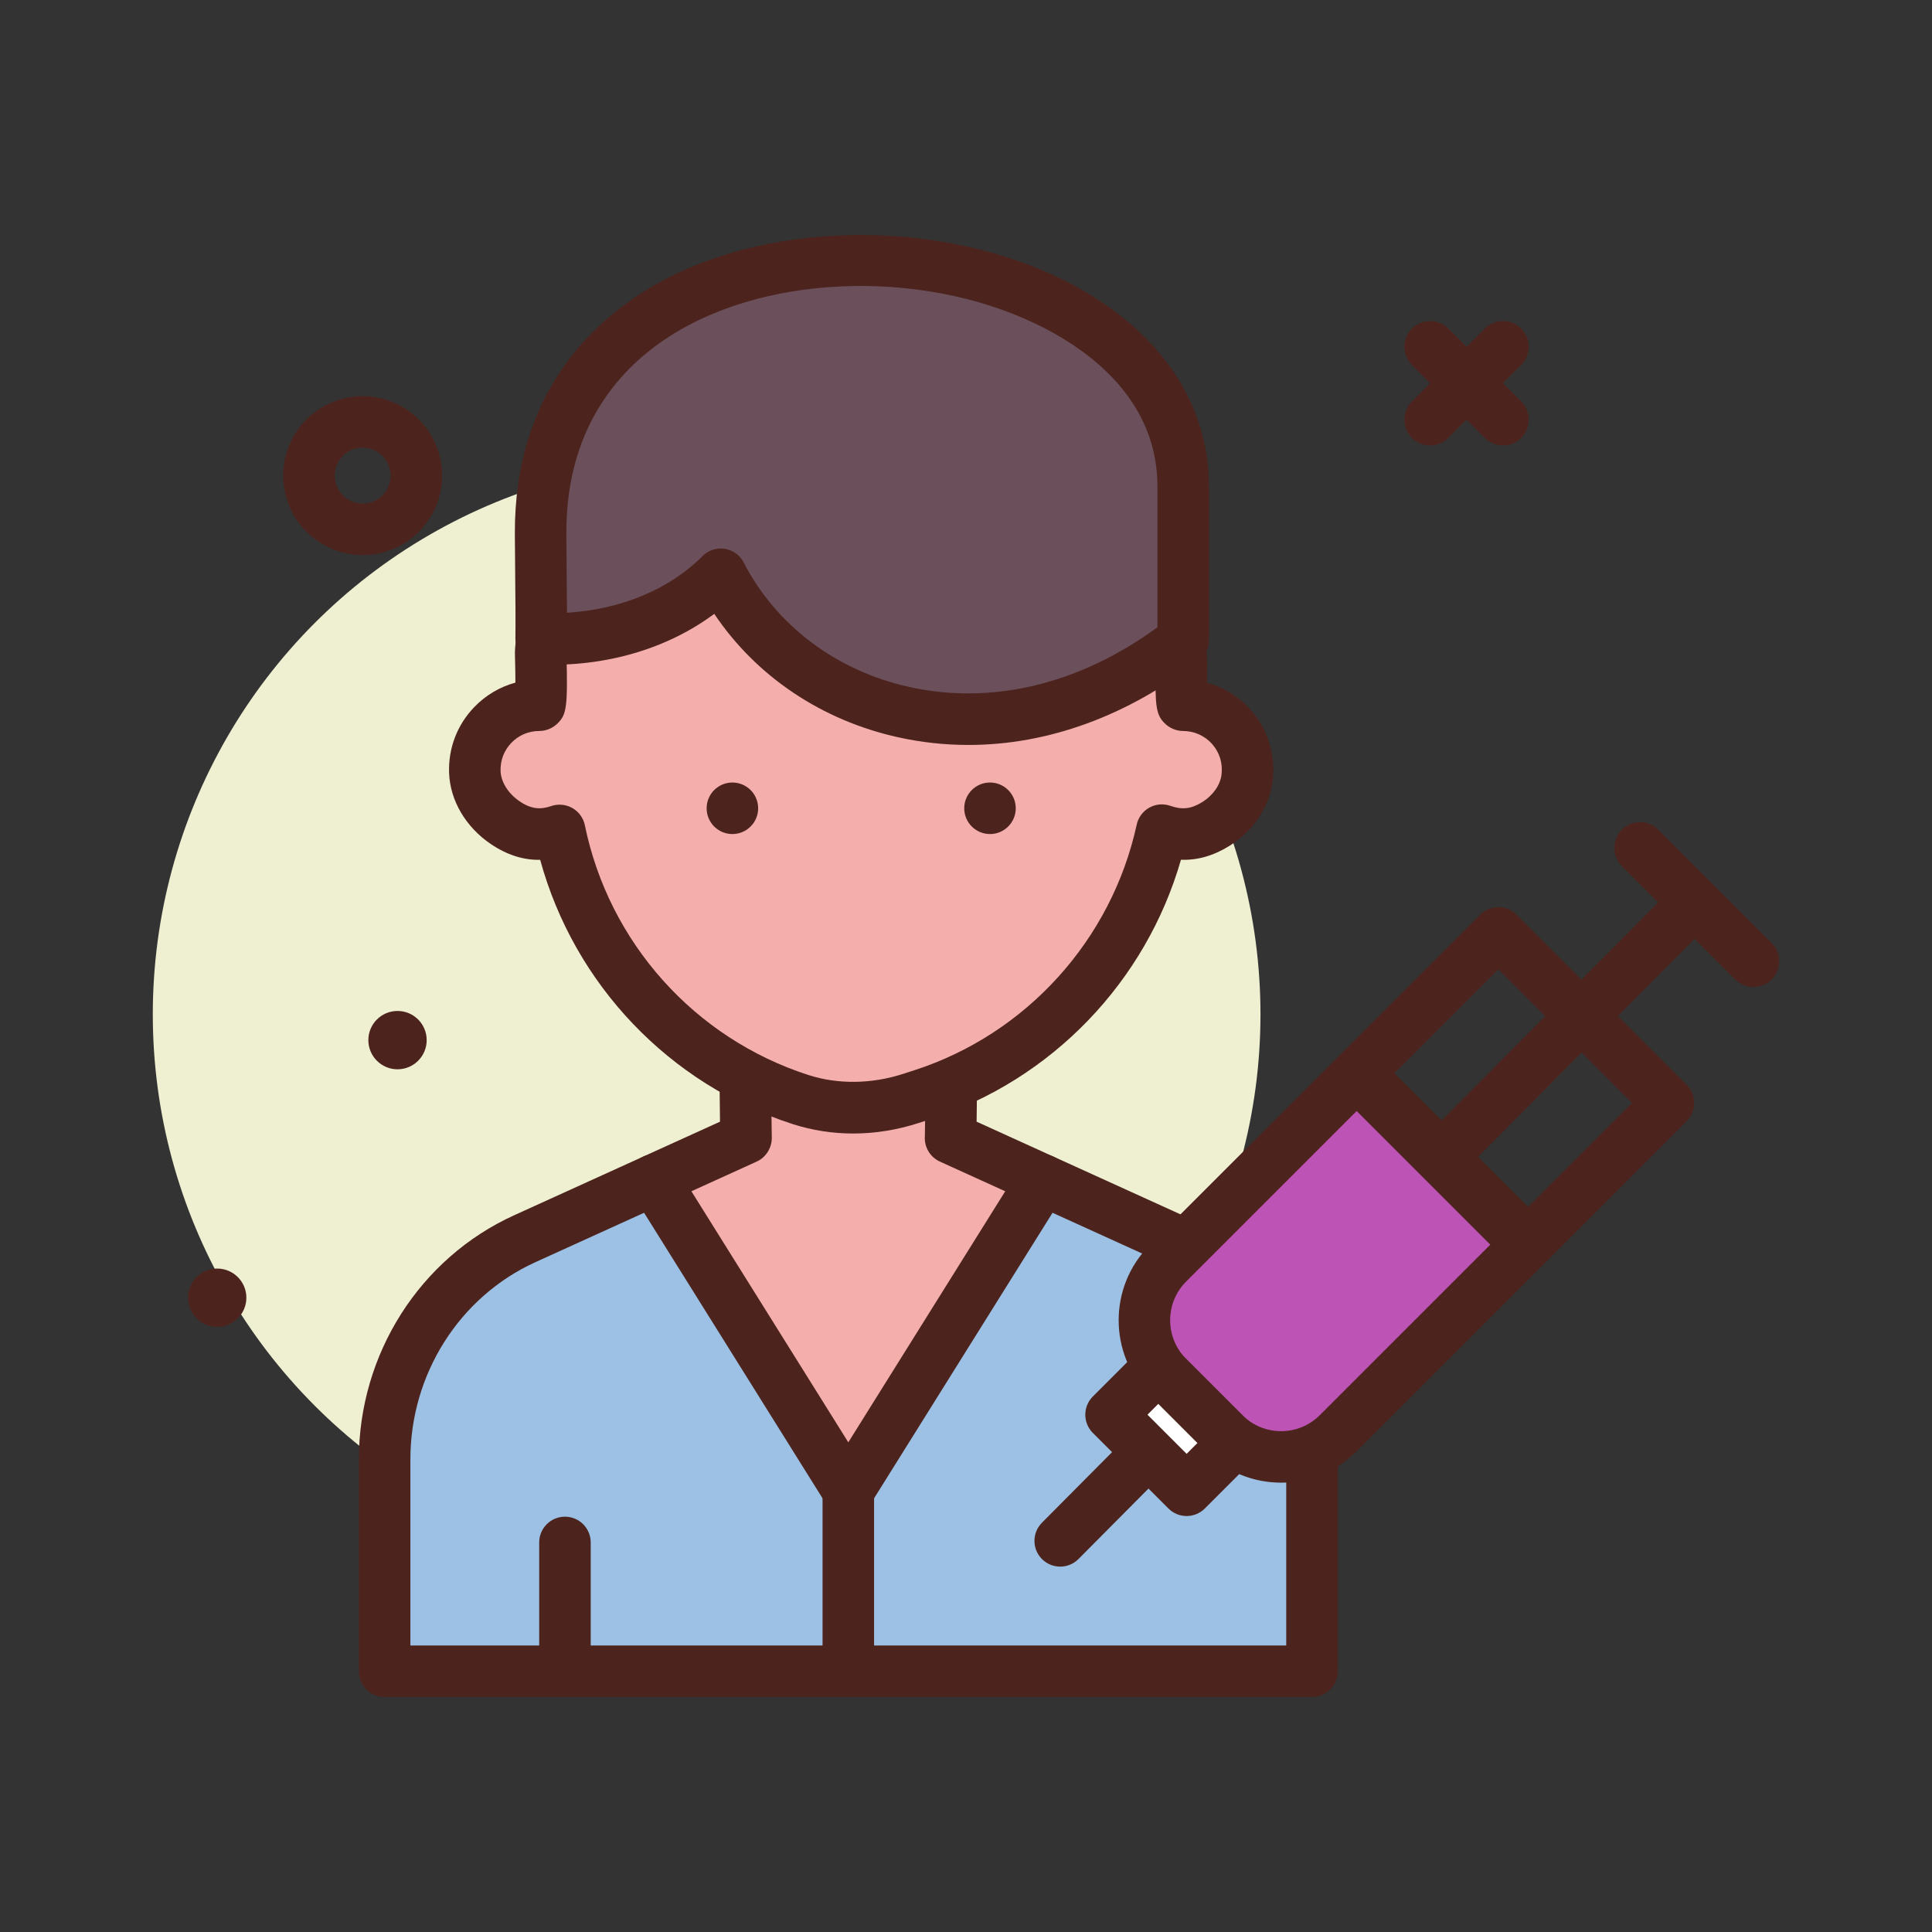 <svg id="treatment" enable-background="new 0 0 300 300" height="512" viewBox="0 0 300 300" width="512" xmlns="http://www.w3.org/2000/svg"><rect x="0" y="0" width="300" height="300" fill="#333333" stroke="none"/><g><g fill="#4c241d"><path d="m233.382 69.166c-1.023 0-2.047-.391-2.828-1.172l-11.312-11.312c-1.562-1.562-1.562-4.094 0-5.656s4.094-1.562 5.656 0l11.312 11.312c1.562 1.562 1.562 4.094 0 5.656-.781.781-1.805 1.172-2.828 1.172z"/><path d="m222.069 69.166c-1.023 0-2.047-.391-2.828-1.172-1.562-1.562-1.562-4.094 0-5.656l11.312-11.312c1.562-1.562 4.094-1.562 5.656 0s1.562 4.094 0 5.656l-11.312 11.312c-.781.781-1.804 1.172-2.828 1.172z"/><path d="m56.319 86.193c-5.295 0-10.201-3.438-11.814-8.76-.955-3.154-.627-6.492.928-9.398s4.148-5.033 7.303-5.988c6.508-1.975 13.41 1.719 15.385 8.229 1.973 6.51-1.719 13.412-8.229 15.387-1.188.359-2.391.53-3.573.53zm-.009-16.677c-.416 0-.838.061-1.256.188-1.109.336-2.02 1.084-2.566 2.105s-.662 2.195-.326 3.305c.693 2.291 3.119 3.592 5.41 2.893 2.289-.693 3.586-3.121 2.893-5.41-.569-1.872-2.294-3.081-4.155-3.081z"/></g><circle cx="109.726" cy="157.51" fill="#efefd2" r="86"/><g><path d="m181.95 192.339-20.047-9.112h-60.354l-20.047 9.112c-13.242 6.019-21.776 19.449-21.776 34.269v32.902h144v-32.902c0-14.82-8.535-28.25-21.776-34.269z" fill="#9dc1e4"/><path d="m203.726 263.51h-144c-2.209 0-4-1.791-4-4v-32.902c0-16.369 9.469-31.25 24.121-37.908l20.045-9.113c.521-.236 1.086-.359 1.656-.359h60.355c.57 0 1.135.123 1.656.359l20.047 9.113c14.65 6.658 24.119 21.539 24.119 37.908v32.902c.001 2.209-1.79 4-3.999 4zm-140-8h136v-28.902c0-13.24-7.627-25.262-19.43-30.627 0 0 0 0-.002 0l-19.258-8.754h-58.621l-19.258 8.754c-11.805 5.365-19.432 17.387-19.432 30.627v28.902z" fill="#4c241d"/></g><path d="m237.276 197.061c-1.061 0-2.078-.422-2.828-1.172l-26.406-26.406c-.75-.75-1.172-1.768-1.172-2.828s.422-2.078 1.172-2.828l21.797-21.795c1.562-1.562 4.094-1.562 5.656 0l26.404 26.404c1.562 1.562 1.562 4.094 0 5.656l-21.795 21.797c-.75.75-1.767 1.172-2.828 1.172zm-20.75-30.407 20.75 20.75 16.139-16.141-20.748-20.748z" fill="#4c241d"/><path d="m164.63 243.266c-1.02 0-2.039-.387-2.818-1.162-1.568-1.557-1.576-4.09-.02-5.656l97.25-97.896c1.559-1.566 4.094-1.574 5.656-.02 1.568 1.557 1.576 4.09.02 5.656l-97.25 97.896c-.781.787-1.811 1.182-2.838 1.182z" fill="#4c241d"/><g><path d="m210.663 166.863 26.405 26.405-29.307 29.307c-4.878 4.878-12.788 4.878-17.666 0l-8.739-8.739c-4.878-4.878-4.878-12.788 0-17.666z" fill="#bd53b5"/><path d="m198.927 230.227c-4.225 0-8.445-1.607-11.66-4.822l-8.74-8.74c-6.43-6.428-6.43-16.891 0-23.322l29.309-29.307c1.562-1.562 4.094-1.562 5.656 0l26.404 26.404c1.562 1.562 1.562 4.094 0 5.656l-29.307 29.309c-3.215 3.214-7.44 4.822-11.662 4.822zm11.736-57.707-26.48 26.479c-3.311 3.312-3.311 8.699 0 12.01l8.74 8.74c3.309 3.311 8.697 3.307 12.01 0l26.479-26.48z" fill="#4c241d"/></g><g><path d="m173.759 216.687h16.597v10.373h-16.597z" fill="#fff" transform="matrix(-.707 -.707 .707 -.707 153.903 507.496)"/><path d="m184.257 235.408c-1.023 0-2.047-.391-2.828-1.172l-11.734-11.734c-1.562-1.562-1.562-4.094 0-5.656l7.334-7.336c1.5-1.5 4.156-1.5 5.656 0l11.736 11.736c.75.75 1.172 1.768 1.172 2.828s-.422 2.078-1.172 2.828l-7.336 7.334c-.781.782-1.805 1.172-2.828 1.172zm-6.078-15.734 6.078 6.078 1.678-1.678-6.078-6.078z" fill="#4c241d"/></g><path d="m272.274 153.26c-1.023 0-2.047-.391-2.828-1.172l-17.604-17.604c-1.562-1.562-1.562-4.094 0-5.656 1.562-1.563 4.094-1.563 5.656 0l17.604 17.604c1.562 1.562 1.562 4.094 0 5.656-.781.781-1.804 1.172-2.828 1.172z" fill="#4c241d"/><circle cx="33.726" cy="201.51" fill="#4c241d" r="4.529"/><circle cx="61.726" cy="161.51" fill="#4c241d" r="4.529"/><g><path d="m115.726 167.51s.091 8.808.123 9.217l-14.3 6.5 30.177 48.283 30.177-48.283-14.3-6.5c.031-.409.123-9.217.123-9.217" fill="#f4aeab"/><path d="m131.726 235.51c-1.379 0-2.66-.711-3.393-1.881l-30.178-48.283c-.609-.977-.77-2.17-.438-3.273.334-1.104 1.125-2.01 2.176-2.486l11.908-5.414c-.018-1.389-.043-3.475-.076-6.621-.023-2.209 1.75-4.018 3.959-4.041 2.391-.039 4.018 1.75 4.041 3.959 0 .002.084 8.234.117 9.045.066 1.627-.857 3.182-2.34 3.854l-10.143 4.611 24.365 38.984 24.365-38.984-10.143-4.611c-1.529-.693-2.463-2.271-2.334-3.945.027-.719.111-8.951.111-8.953.023-2.209 1.92-4.123 4.041-3.959 2.209.023 3.982 1.832 3.959 4.041-.033 3.146-.059 5.232-.076 6.621l11.908 5.414c1.051.477 1.842 1.383 2.176 2.486.332 1.104.172 2.297-.438 3.273l-30.178 48.283c-.729 1.169-2.011 1.88-3.389 1.88z" fill="#4c241d"/></g><path d="m87.726 263.51c-2.209 0-4-1.791-4-4v-20c0-2.209 1.791-4 4-4s4 1.791 4 4v20c0 2.209-1.791 4-4 4z" fill="#4c241d"/><g><path d="m183.726 109.51c-.294 0-.336-2.941-.288-6.301.083-5.821-3.813-10.999-9.466-12.394-27.643-6.821-57.325-5.547-84.267 2.727-3.531 1.084-5.848 4.473-5.744 8.166.105 3.746.133 7.801-.236 7.801-5.644 0-10.196 4.676-9.993 10.365.114 3.199 2.081 6.09 4.734 7.88 3.217 2.171 5.98 2.017 8.431 1.192 3.968 19.359 18.022 35.548 37.427 41.794 5.563 1.791 11.581 1.62 17.141-.182l1.775-.575c19.093-6.188 33.023-22.039 37.173-41.079 2.441.861 5.222 1.012 8.371-.95 2.549-1.588 4.495-4.194 4.862-7.175.751-6.089-3.98-11.269-9.92-11.269z" fill="#f4aeab"/><path d="m132.478 176.012c-3.193 0-6.348-.486-9.377-1.461-19.201-6.182-33.934-21.713-39.223-41.039-2.609.061-5.174-.77-7.648-2.439-3.914-2.643-6.342-6.773-6.496-11.053-.135-3.842 1.256-7.475 3.918-10.232 1.783-1.846 3.975-3.137 6.379-3.789 0-.979-.016-2.326-.066-4.178-.156-5.529 3.369-10.506 8.568-12.102 28.064-8.619 58.748-9.611 86.398-2.785 7.473 1.842 12.617 8.559 12.508 16.332-.018 1.139-.02 2.037-.016 2.742 2.602.713 4.971 2.17 6.793 4.23 2.656 3.002 3.895 7.021 3.402 11.029-.494 4-3.004 7.77-6.717 10.082-2.418 1.506-4.924 2.254-7.523 2.152-5.441 18.932-20.053 34.176-38.902 40.287l-1.779.576c-3.385 1.097-6.825 1.648-10.219 1.648zm-45.581-51.065c.693 0 1.381.18 1.994.533.994.57 1.693 1.541 1.924 2.664 3.738 18.232 17.049 33.096 34.736 38.791 4.566 1.469 9.785 1.402 14.68-.182l1.779-.576c17.379-5.633 30.598-20.242 34.496-38.125.244-1.121.959-2.084 1.961-2.643 1.004-.562 2.199-.656 3.277-.277 1.816.641 3.242.475 4.928-.574 1.68-1.047 2.805-2.643 3.004-4.268.217-1.76-.299-3.447-1.453-4.754-1.141-1.289-2.779-2.027-4.498-2.027-1.07 0-2.137-.449-2.889-1.211-1.311-1.332-1.494-2.527-1.398-9.148.057-4.027-2.584-7.504-6.424-8.451-26.268-6.48-55.43-5.531-82.135 2.668-1.773.545-2.975 2.283-2.92 4.23.229 8.281-.027 9.348-1.32 10.678-.754.775-1.834 1.234-2.914 1.234-1.643 0-3.176.65-4.318 1.834-1.141 1.182-1.736 2.74-1.678 4.391.061 1.703 1.201 3.508 2.975 4.707 1.949 1.312 3.375 1.238 4.918.715.416-.14.846-.209 1.275-.209zm100.618-16.478h.041z" fill="#4c241d"/></g><circle cx="153.726" cy="125.51" fill="#4c241d" r="4"/><circle cx="113.726" cy="125.51" fill="#4c241d" r="4"/><g><path d="m183.726 75.51c0-44-100-52-99.78 7.34.021 5.763.146 12.021.087 16.344 10.93.374 21.141-3.243 27.89-10.021 11.638 22.604 44.081 31.871 71.803 10.216 0-8.389 0-20.267 0-23.879z" fill="#6b4f5b"/><path d="m150.38 115.676c-3.629 0-7.25-.387-10.834-1.174-11.961-2.625-22.156-9.51-28.635-19.184-7.244 5.391-16.805 8.258-27.016 7.873-2.176-.074-3.893-1.875-3.863-4.053.037-2.684.002-6.119-.033-9.717-.021-2.17-.045-4.398-.053-6.557-.08-21.436 11.658-32.76 21.518-38.486 18.574-10.781 47.236-10.48 66.668.709 12.635 7.273 19.594 18.078 19.594 30.422v23.879c0 1.23-.566 2.395-1.537 3.152-11.057 8.638-23.465 13.136-35.809 13.136zm-38.457-30.504c.203 0 .408.016.613.047 1.264.197 2.357.984 2.943 2.121 5.049 9.809 14.447 16.859 25.781 19.348 12.857 2.824 26.441-.477 38.465-9.287v-21.891c0-11.998-8.475-19.396-15.586-23.49-17.145-9.871-42.367-10.184-58.658-.721-8.035 4.666-17.602 13.924-17.535 31.535.008 2.143.029 4.354.051 6.508.021 2.018.041 3.986.047 5.803 8.373-.51 15.895-3.623 21.045-8.795.756-.76 1.779-1.178 2.834-1.178zm71.803 14.217h.039z" fill="#4c241d"/></g><path d="m131.726 263.057c-2.209 0-4-1.791-4-4v-27.547c0-2.209 1.791-4 4-4s4 1.791 4 4v27.547c0 2.209-1.791 4-4 4z" fill="#4c241d"/></g></svg>